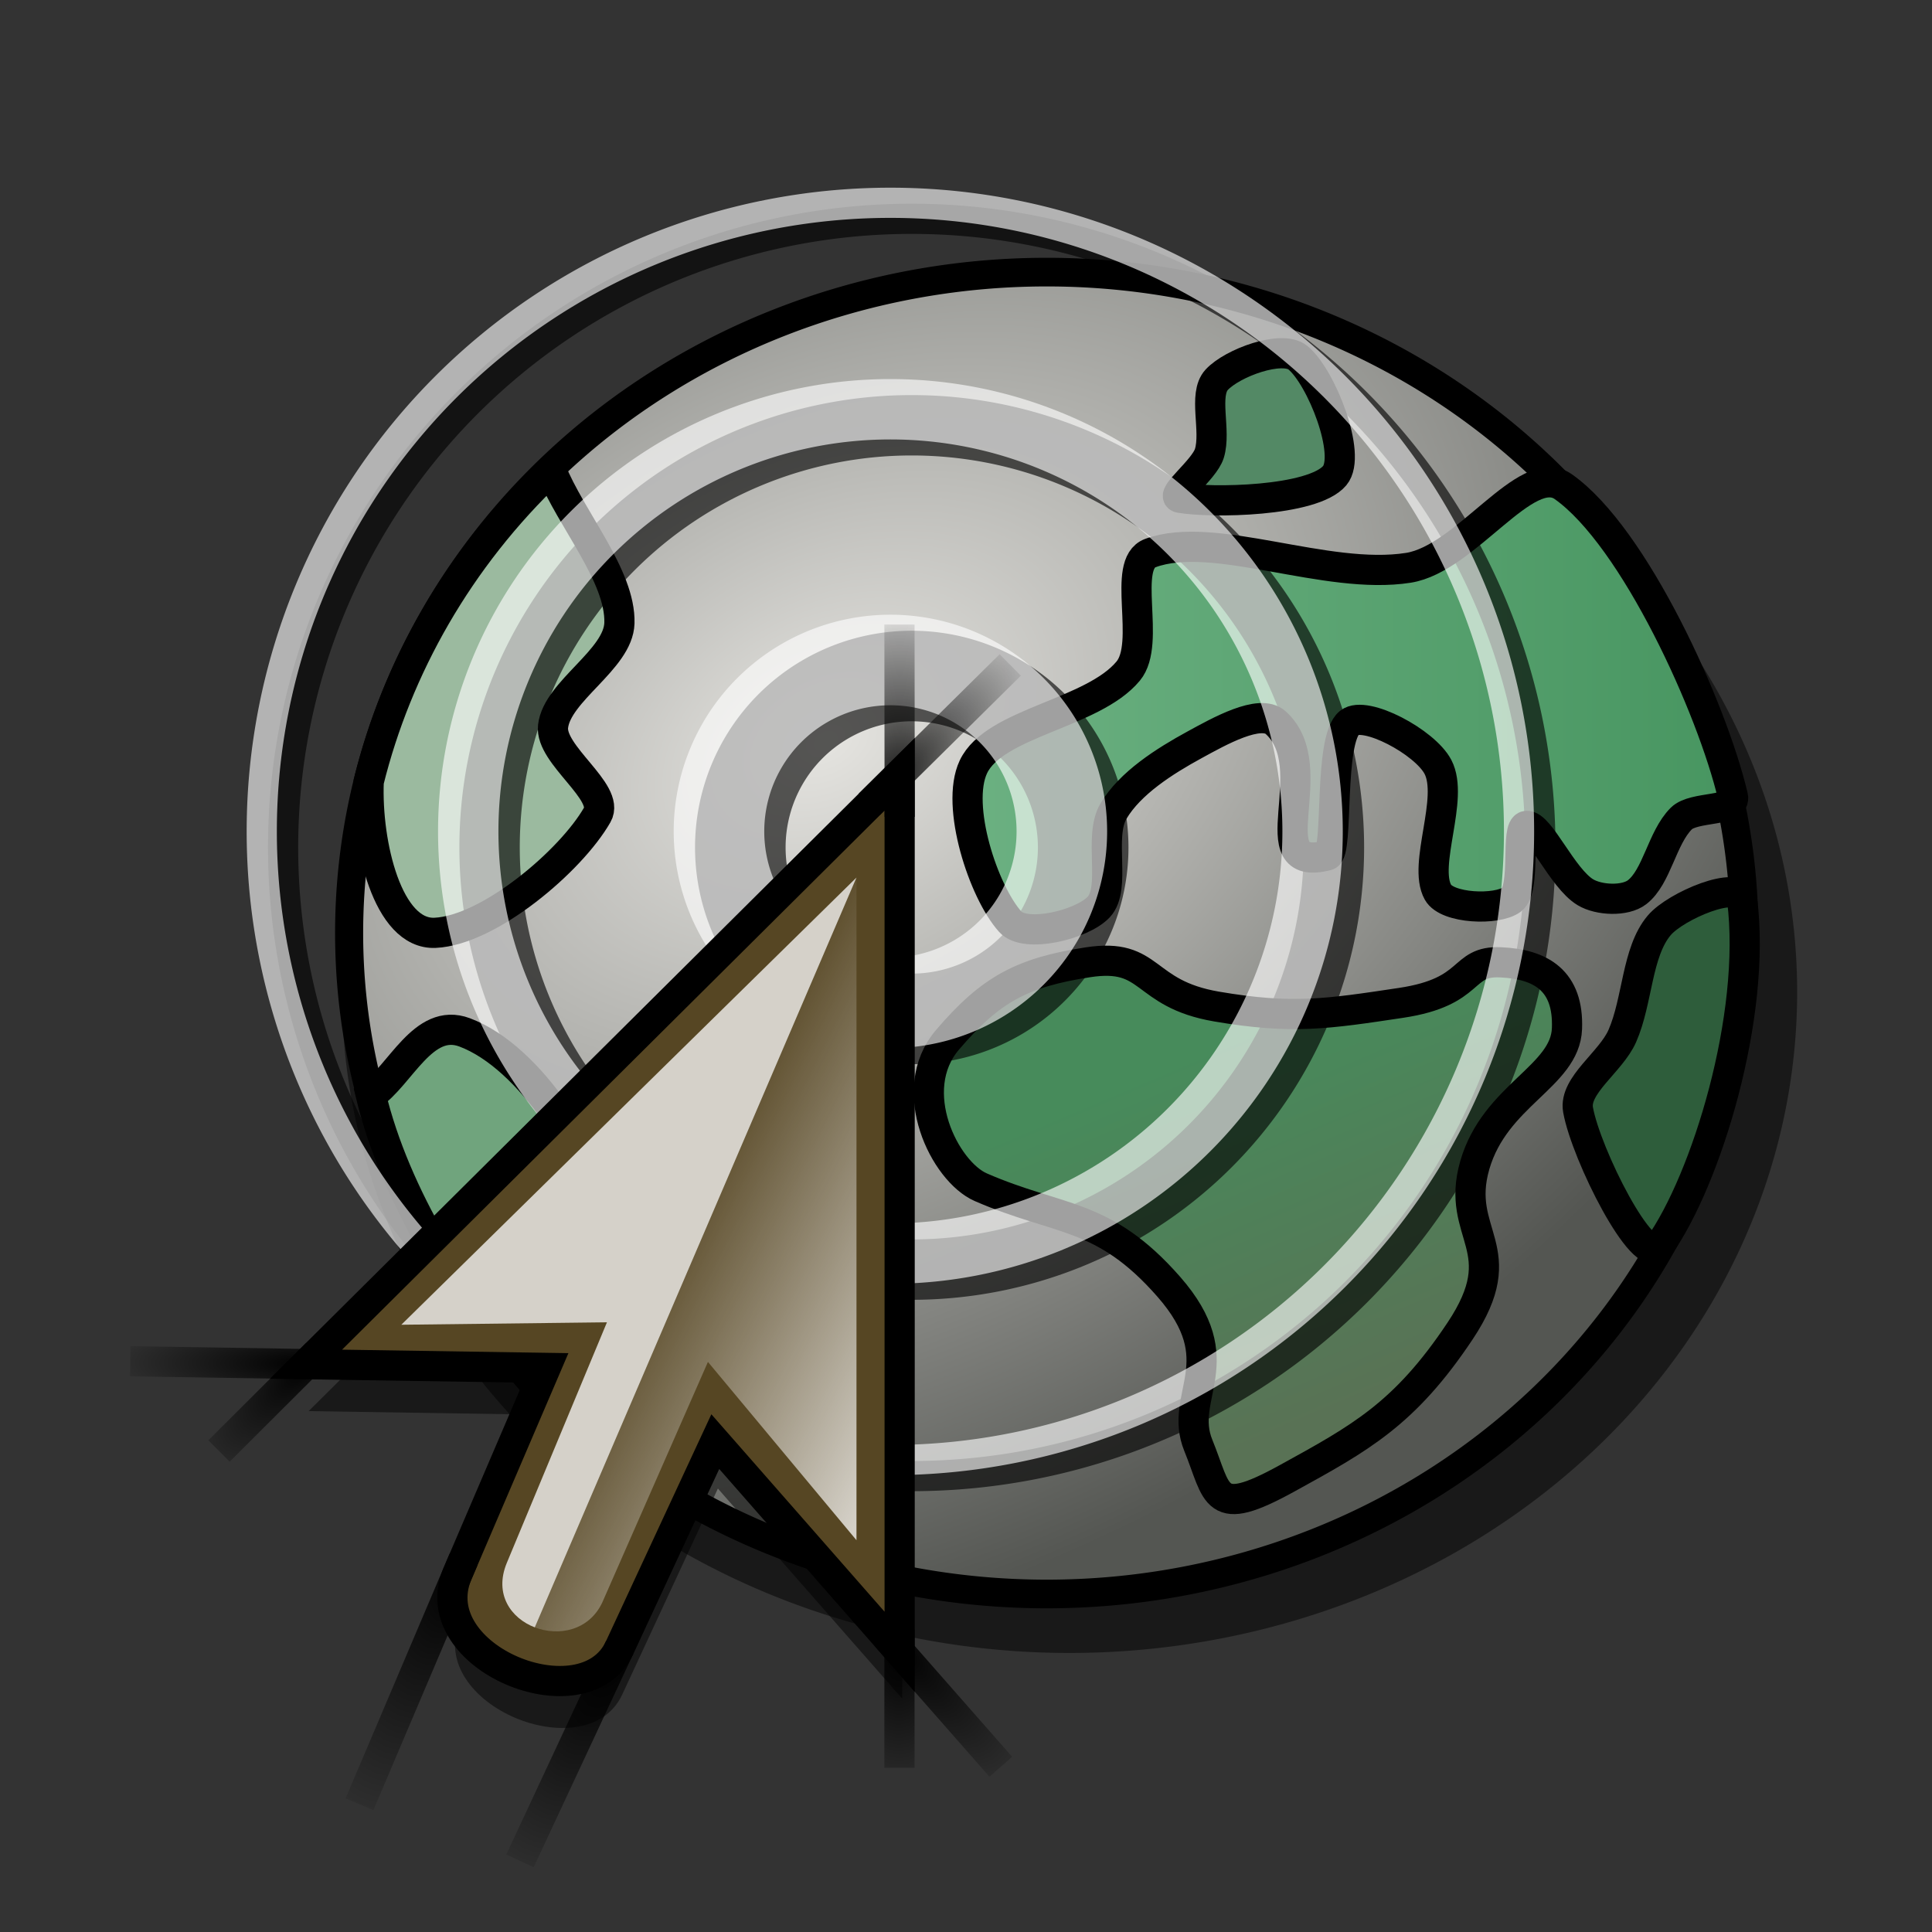 <?xml version="1.0" encoding="UTF-8" standalone="no"?>
<!-- Created with Inkscape (http://www.inkscape.org/) -->
<svg
   xmlns:dc="http://purl.org/dc/elements/1.1/"
   xmlns:cc="http://web.resource.org/cc/"
   xmlns:rdf="http://www.w3.org/1999/02/22-rdf-syntax-ns#"
   xmlns:svg="http://www.w3.org/2000/svg"
   xmlns="http://www.w3.org/2000/svg"
   xmlns:xlink="http://www.w3.org/1999/xlink"
   xmlns:sodipodi="http://inkscape.sourceforge.net/DTD/sodipodi-0.dtd"
   xmlns:inkscape="http://www.inkscape.org/namespaces/inkscape"
   width="64px"
   height="64px"
   id="svg2"
   sodipodi:version="0.32"
   inkscape:version="0.42"
   sodipodi:docbase="/home/egore/.icons/Nerdy-Lines/scaleable/apps"
   sodipodi:docname="web-browser.svg"
   inkscape:export-filename="/home/egore/.icons/Nerdy-Lines/64x64/filesystems/gnome-fs-regular.png"
   inkscape:export-xdpi="90.000000"
   inkscape:export-ydpi="90.000000">
  <rect width="100%" height="100%" fill="#333333" stroke="none"/>
  <defs
     id="defs4">
    <linearGradient
       inkscape:collect="always"
       id="linearGradient8708">
      <stop
         style="stop-color:#000000;stop-opacity:1;"
         offset="0"
         id="stop8710" />
      <stop
         style="stop-color:#000000;stop-opacity:0;"
         offset="1"
         id="stop8712" />
    </linearGradient>
    <linearGradient
       id="linearGradient5764">
      <stop
         style="stop-color:#ffffff;stop-opacity:0.753;"
         offset="0"
         id="stop5766" />
      <stop
         style="stop-color:#ffffff;stop-opacity:0;"
         offset="1"
         id="stop5768" />
    </linearGradient>
    <linearGradient
       id="linearGradient5905">
      <stop
         style="stop-color:#6cb182;stop-opacity:1;"
         offset="0"
         id="stop5907" />
      <stop
         style="stop-color:#479560;stop-opacity:1;"
         offset="1"
         id="stop5909" />
    </linearGradient>
    <linearGradient
       id="linearGradient5171">
      <stop
         style="stop-color:#478b5b;stop-opacity:1;"
         offset="0"
         id="stop5173" />
      <stop
         style="stop-color:#597255;stop-opacity:1;"
         offset="1"
         id="stop5175" />
    </linearGradient>
    <linearGradient
       id="linearGradient2253">
      <stop
         id="stop2255"
         offset="0"
         style="stop-color:#e5e4e0;stop-opacity:1;" />
      <stop
         id="stop2257"
         offset="1"
         style="stop-color:#545652;stop-opacity:1;" />
    </linearGradient>
    <radialGradient
       inkscape:collect="always"
       xlink:href="#linearGradient2253"
       id="radialGradient2251"
       cx="25.1"
       cy="22.48"
       fx="25.1"
       fy="22.48"
       r="25.349"
       gradientTransform="matrix(1.476,-0.836,0.588,0.998,-25.16,21.519)"
       gradientUnits="userSpaceOnUse" />
    <linearGradient
       inkscape:collect="always"
       xlink:href="#linearGradient5171"
       id="linearGradient5177"
       x1="39.63"
       y1="34.879"
       x2="44.594"
       y2="46.604"
       gradientUnits="userSpaceOnUse" />
    <linearGradient
       inkscape:collect="always"
       xlink:href="#linearGradient5905"
       id="linearGradient5911"
       x1="31.551"
       y1="23.382"
       x2="57.912"
       y2="23.382"
       gradientUnits="userSpaceOnUse" />
    <linearGradient
       inkscape:collect="always"
       xlink:href="#linearGradient5764"
       id="linearGradient5770"
       x1="30.1"
       y1="47.073"
       x2="20.799"
       y2="42.409"
       gradientUnits="userSpaceOnUse" />
    <radialGradient
       inkscape:collect="always"
       xlink:href="#linearGradient8708"
       id="radialGradient8714"
       cx="29.781"
       cy="55.943"
       fx="29.781"
       fy="55.943"
       r="0.5"
       gradientTransform="matrix(2.873405e-2,11.281,-5.574,1.409766e-2,340.741,-282.32)"
       gradientUnits="userSpaceOnUse" />
    <radialGradient
       inkscape:collect="always"
       xlink:href="#linearGradient8708"
       id="radialGradient8716"
       cx="29.656"
       cy="54.655"
       fx="29.656"
       fy="54.655"
       r="2.4"
       gradientTransform="matrix(1.816,1.985,-0.818,0.749,20.521,-45.33)"
       gradientUnits="userSpaceOnUse" />
    <radialGradient
       inkscape:collect="always"
       xlink:href="#linearGradient8708"
       id="radialGradient8724"
       cx="20.375"
       cy="56.35"
       fx="20.375"
       fy="56.35"
       r="2.153"
       gradientTransform="matrix(-1.655,3.571,-1.703,-0.789,150.04,26.527)"
       gradientUnits="userSpaceOnUse" />
    <radialGradient
       inkscape:collect="always"
       xlink:href="#linearGradient8708"
       id="radialGradient8732"
       cx="15.297"
       cy="53.84"
       fx="15.297"
       fy="53.84"
       r="2.223"
       gradientTransform="matrix(-1.687,3.957,-1.885,-0.803,142.57,34.593)"
       gradientUnits="userSpaceOnUse" />
    <radialGradient
       inkscape:collect="always"
       xlink:href="#linearGradient8708"
       id="radialGradient8740"
       cx="10.188"
       cy="45.332"
       fx="10.188"
       fy="45.332"
       r="3.637"
       gradientTransform="matrix(-1.886,-1.142175e-2,2.744567e-3,-0.469,29.281,66.552)"
       gradientUnits="userSpaceOnUse" />
    <radialGradient
       inkscape:collect="always"
       xlink:href="#linearGradient8708"
       id="radialGradient8748"
       cx="10.297"
       cy="45.107"
       fx="10.297"
       fy="45.107"
       r="2.117"
       gradientTransform="matrix(-1.904,1.882,-0.702,-0.71,61.543,57.75)"
       gradientUnits="userSpaceOnUse" />
    <radialGradient
       inkscape:collect="always"
       xlink:href="#linearGradient8708"
       id="radialGradient8756"
       cx="29.828"
       cy="24.25"
       fx="29.828"
       fy="24.25"
       r="0.504"
       gradientTransform="matrix(-5.664536e-2,-13.333,7.313,-3.107071e-2,-145.834,425.086)"
       gradientUnits="userSpaceOnUse" />
    <radialGradient
       inkscape:collect="always"
       xlink:href="#linearGradient8708"
       id="radialGradient8764"
       cx="28.906"
       cy="26.488"
       fx="28.906"
       fy="26.488"
       r="2.833"
       gradientTransform="matrix(1.786,-1.744,0.692,0.709,-41.055,58.108)"
       gradientUnits="userSpaceOnUse" />
  </defs>
  <sodipodi:namedview
     id="base"
     pagecolor="#ffffff"
     bordercolor="#666666"
     borderopacity="1.0"
     inkscape:pageopacity="0.0"
     inkscape:pageshadow="2"
     inkscape:zoom="8.1875000"
     inkscape:cx="32.000000"
     inkscape:cy="32.000000"
     inkscape:document-units="px"
     inkscape:current-layer="layer1"
     inkscape:window-width="1024"
     inkscape:window-height="693"
     inkscape:window-x="0"
     inkscape:window-y="25" />
  <g
     inkscape:label="Ebene 1"
     inkscape:groupmode="layer"
     id="layer1">
    <path
       transform="matrix(0.97,0,0,0.949,3.442,4.697)"
       d="M 57.826 29.679 A 24.849 23.071 0 1 1  8.128,29.679 A 24.849 23.071 0 1 1  57.826 29.679 z"
       sodipodi:ry="23.070772"
       sodipodi:rx="24.848730"
       sodipodi:cy="29.679390"
       sodipodi:cx="32.977100"
       id="path8091"
       style="opacity:1;fill:#000000;fill-opacity:0.502;stroke:none;stroke-width:1;stroke-linecap:round;stroke-linejoin:miter;stroke-miterlimit:4;stroke-dasharray:none;stroke-opacity:1"
       sodipodi:type="arc" />
    <path
       sodipodi:type="arc"
       style="opacity:1;fill:url(#radialGradient2251);fill-opacity:1.0;stroke:#000000;stroke-width:1;stroke-linecap:round;stroke-linejoin:miter;stroke-miterlimit:4;stroke-dasharray:none;stroke-opacity:1"
       id="path1503"
       sodipodi:cx="32.977100"
       sodipodi:cy="29.679390"
       sodipodi:rx="24.848730"
       sodipodi:ry="23.070772"
       d="M 57.826 29.679 A 24.849 23.071 0 1 1  8.128,29.679 A 24.849 23.071 0 1 1  57.826 29.679 z"
       transform="matrix(0.93,0,0,0.949,4.006,2.743)" />
    <path
       style="fill:#9bba9f;fill-opacity:1;fill-rule:evenodd;stroke:#000000;stroke-width:1px;stroke-linecap:butt;stroke-linejoin:miter;stroke-opacity:1"
       d="M 14.412,30.901 C 16.201,30.819 18.914,28.519 19.786,26.992 C 20.217,26.239 18.212,25.006 18.321,24.061 C 18.456,22.889 20.484,21.848 20.519,20.641 C 20.565,19.079 18.911,17.201 18.26,15.573 C 15.186,18.494 13.15,22.117 12.214,25.893 C 12.132,27.959 12.842,30.972 14.412,30.901 z "
       id="path1505"
       sodipodi:nodetypes="csssccs" />
    <path
       style="fill:#70a47d;fill-opacity:1;fill-rule:evenodd;stroke:#000000;stroke-width:1px;stroke-linecap:butt;stroke-linejoin:miter;stroke-opacity:1"
       d="M 12.285,36.282 C 13.262,35.631 14.017,33.685 15.389,34.198 C 17.592,35.022 19.649,38.358 20.031,40.55 C 20.301,42.103 18.239,43.807 17.344,45.435 C 15.24,42.989 13.093,39.635 12.285,36.282 z "
       id="path1507"
       sodipodi:nodetypes="csscc" />
    <path
       style="fill:url(#linearGradient5177);fill-opacity:1.0;fill-rule:evenodd;stroke:#000000;stroke-width:1px;stroke-linecap:butt;stroke-linejoin:miter;stroke-opacity:1"
       d="M 36.031,31.878 C 38.198,31.542 37.802,32.916 40.305,33.344 C 42.809,33.771 43.969,33.588 46.412,33.221 C 48.855,32.855 48.366,31.817 49.71,31.878 C 51.053,31.939 51.969,32.489 51.908,34.076 C 51.847,35.664 49.527,36.275 48.855,38.595 C 48.183,40.916 50.198,41.344 48.366,44.092 C 46.534,46.84 45.069,47.634 42.626,48.977 C 40.183,50.321 40.366,49.527 39.695,47.878 C 39.023,46.229 40.885,45.099 38.718,42.626 C 36.55,40.153 35.101,40.467 32.489,39.328 C 31.298,38.809 29.954,36.122 31.389,34.443 C 32.824,32.763 33.863,32.214 36.031,31.878 z "
       id="path1509"
       sodipodi:nodetypes="cssssssssssss" />
    <path
       style="fill:url(#linearGradient5911);fill-opacity:1.0;fill-rule:evenodd;stroke:#000000;stroke-width:1px;stroke-linecap:butt;stroke-linejoin:miter;stroke-opacity:1"
       d="M 42.26,23.939 C 43.914,25.44 41.597,28.947 43.969,28.336 C 44.353,28.237 43.998,24.502 44.702,23.939 C 45.22,23.525 47.203,24.579 47.634,25.405 C 48.18,26.451 47.122,28.636 47.634,29.557 C 47.936,30.102 49.591,30.165 50.076,29.802 C 50.568,29.432 50.192,27.396 50.565,27.359 C 51.006,27.315 51.747,29.094 52.519,29.557 C 52.968,29.827 53.832,29.863 54.229,29.557 C 54.89,29.048 55.054,27.755 55.695,27.115 C 56.113,26.696 57.527,26.902 57.405,26.382 C 56.719,23.469 54.145,17.784 51.786,16.122 C 50.562,15.26 48.57,18.507 46.656,18.809 C 43.929,19.24 40.22,17.542 38.107,18.321 C 37.126,18.682 38.15,21.291 37.374,22.229 C 36.196,23.652 32.939,23.927 32.244,25.405 C 31.637,26.696 32.58,29.545 33.466,30.534 C 33.965,31.092 35.849,30.633 36.397,30.046 C 36.989,29.411 36.377,27.731 36.885,26.87 C 37.435,25.94 38.579,25.214 39.573,24.672 C 40.37,24.237 41.735,23.463 42.26,23.939 z "
       id="path1511"
       sodipodi:nodetypes="cssssssssssssssssssss" />
    <path
       style="fill:#538965;fill-opacity:1;fill-rule:evenodd;stroke:#000000;stroke-width:1px;stroke-linecap:butt;stroke-linejoin:miter;stroke-opacity:1"
       d="M 40.305,12.58 C 39.848,13.076 40.298,14.264 40.061,15.023 C 39.891,15.567 38.733,16.427 39.084,16.489 C 40.117,16.671 43.486,16.62 44.214,15.756 C 44.789,15.073 43.768,12.477 42.992,11.847 C 42.465,11.419 40.825,12.018 40.305,12.58 z "
       id="path1513"
       sodipodi:nodetypes="csssss" />
    <path
       style="fill:#2e5d3b;fill-opacity:1;fill-rule:evenodd;stroke:#000000;stroke-width:1px;stroke-linecap:butt;stroke-linejoin:miter;stroke-opacity:1"
       d="M 57.71,29.802 C 57.624,29.124 55.516,29.998 54.962,30.656 C 54.213,31.545 54.256,33.149 53.74,34.321 C 53.36,35.185 52.13,35.952 52.275,36.763 C 52.537,38.232 54.441,42.018 54.962,41.282 C 56.514,39.09 58.198,33.658 57.71,29.802 z "
       id="path1515"
       sodipodi:nodetypes="csssss" />
    <path
       transform="translate(0.951,4.178008e-2)"
       d="M 34.931 28.031 A 5.679 5.679 0 1 1  23.573,28.031 A 5.679 5.679 0 1 1  34.931 28.031 z"
       sodipodi:ry="5.6793895"
       sodipodi:rx="5.6793895"
       sodipodi:cy="28.030535"
       sodipodi:cx="29.251909"
       id="path9492"
       style="opacity:1;fill:none;fill-opacity:1;stroke:#000000;stroke-width:3;stroke-linecap:round;stroke-linejoin:bevel;stroke-miterlimit:4;stroke-dasharray:none;stroke-opacity:0.627"
       sodipodi:type="arc" />
    <path
       sodipodi:type="arc"
       style="opacity:1;fill:none;fill-opacity:1;stroke:#ffffff;stroke-width:3;stroke-linecap:round;stroke-linejoin:bevel;stroke-miterlimit:4;stroke-dasharray:none;stroke-opacity:0.627"
       id="path1396"
       sodipodi:cx="29.251909"
       sodipodi:cy="28.030535"
       sodipodi:rx="5.6793895"
       sodipodi:ry="5.6793895"
       d="M 34.931 28.031 A 5.679 5.679 0 1 1  23.573,28.031 A 5.679 5.679 0 1 1  34.931 28.031 z"
       transform="translate(0.244,-0.489)" />
    <path
       sodipodi:type="arc"
       style="opacity:1;fill:none;fill-opacity:1;stroke:#000000;stroke-width:2;stroke-linecap:round;stroke-linejoin:bevel;stroke-miterlimit:4;stroke-dasharray:none;stroke-opacity:0.627"
       id="path9494"
       sodipodi:cx="29.251909"
       sodipodi:cy="28.030535"
       sodipodi:rx="13.984733"
       sodipodi:ry="13.984733"
       d="M 43.237 28.031 A 13.985 13.985 0 1 1  15.267,28.031 A 13.985 13.985 0 1 1  43.237 28.031 z"
       transform="translate(0.951,4.178008e-2)" />
    <path
       transform="translate(0.244,-0.489)"
       d="M 43.237 28.031 A 13.985 13.985 0 1 1  15.267,28.031 A 13.985 13.985 0 1 1  43.237 28.031 z"
       sodipodi:ry="13.984733"
       sodipodi:rx="13.984733"
       sodipodi:cy="28.030535"
       sodipodi:cx="29.251909"
       id="path2850"
       style="opacity:1;fill:none;fill-opacity:1;stroke:#ffffff;stroke-width:2;stroke-linecap:round;stroke-linejoin:bevel;stroke-miterlimit:4;stroke-dasharray:none;stroke-opacity:0.627"
       sodipodi:type="arc" />
    <path
       transform="translate(0.951,4.178008e-2)"
       d="M 50.076 28.031 A 20.824 20.824 0 1 1  8.427,28.031 A 20.824 20.824 0 1 1  50.076 28.031 z"
       sodipodi:ry="20.824427"
       sodipodi:rx="20.824427"
       sodipodi:cy="28.030535"
       sodipodi:cx="29.251909"
       id="path9496"
       style="opacity:1;fill:none;fill-opacity:1;stroke:#000000;stroke-width:1;stroke-linecap:round;stroke-linejoin:bevel;stroke-miterlimit:4;stroke-dasharray:none;stroke-opacity:0.627"
       sodipodi:type="arc" />
    <path
       sodipodi:type="arc"
       style="opacity:1;fill:none;fill-opacity:1;stroke:#ffffff;stroke-width:1;stroke-linecap:round;stroke-linejoin:bevel;stroke-miterlimit:4;stroke-dasharray:none;stroke-opacity:0.627"
       id="path3578"
       sodipodi:cx="29.251909"
       sodipodi:cy="28.030535"
       sodipodi:rx="20.824427"
       sodipodi:ry="20.824427"
       d="M 50.076 28.031 A 20.824 20.824 0 1 1  8.427,28.031 A 20.824 20.824 0 1 1  50.076 28.031 z"
       transform="translate(0.244,-0.489)" />
    <path
       sodipodi:nodetypes="cccccccc"
       id="path6498"
       d="M 10.224,46.745 L 29.888,27.203 L 29.888,56.272 L 23.781,49.31 L 20.605,56.15 C 19.425,58.633 14.091,56.476 15.231,53.707 L 18.163,46.868 L 10.224,46.745 z "
       style="fill:#000000;fill-opacity:0.502;fill-rule:evenodd;stroke:none;stroke-width:1px;stroke-linecap:butt;stroke-linejoin:miter;stroke-opacity:1" />
    <path
       style="fill:#564623;fill-opacity:1;fill-rule:evenodd;stroke:#000000;stroke-width:1px;stroke-linecap:butt;stroke-linejoin:miter;stroke-opacity:1"
       d="M 10.137,45.191 L 29.802,25.649 L 29.802,54.718 L 23.695,47.756 L 20.519,54.595 C 19.338,57.079 14.005,54.921 15.145,52.153 L 18.076,45.313 L 10.137,45.191 z "
       id="path4306"
       sodipodi:nodetypes="cccccccc" />
    <path
       sodipodi:nodetypes="cccccc"
       id="path5034"
       d="M 13.294,43.884 L 28.372,29.07 L 17.716,53.909 C 16.929,53.608 16.36,52.814 16.787,51.777 L 20.106,43.803 L 13.294,43.884 z "
       style="fill:#ffffff;fill-opacity:0.753;fill-rule:evenodd;stroke:none;stroke-width:0.749px;stroke-linecap:butt;stroke-linejoin:miter;stroke-opacity:1" />
    <path
       style="fill:url(#linearGradient5770);fill-opacity:1.0;fill-rule:evenodd;stroke:none;stroke-width:0.749px;stroke-linecap:butt;stroke-linejoin:miter;stroke-opacity:1"
       d="M 28.372,29.07 L 28.372,51.022 L 23.451,45.115 L 19.949,53.089 C 19.507,54.02 18.503,54.21 17.716,53.909 L 28.372,29.07 z "
       id="path5036"
       sodipodi:nodetypes="cccccc" />
    <path
       style="fill:none;fill-opacity:1.0;fill-rule:evenodd;stroke:url(#radialGradient8764);stroke-width:1px;stroke-linecap:butt;stroke-linejoin:miter;stroke-opacity:1"
       d="M 28.799,26.642 L 33.466,22.027"
       id="path7952"
       sodipodi:nodetypes="cc" />
    <path
       style="fill:none;fill-opacity:1.0;fill-rule:evenodd;stroke:url(#radialGradient8756);stroke-width:1px;stroke-linecap:butt;stroke-linejoin:miter;stroke-opacity:1"
       d="M 29.803,27.059 L 29.796,20.688"
       id="path7954"
       sodipodi:nodetypes="cc" />
    <path
       style="fill:none;fill-opacity:1.0;fill-rule:evenodd;stroke:url(#radialGradient8716);stroke-width:1px;stroke-linecap:butt;stroke-linejoin:miter;stroke-opacity:1"
       d="M 29.353,54.202 L 33.153,58.527"
       id="path7956"
       sodipodi:nodetypes="cc" />
    <path
       style="fill:none;fill-opacity:1.0;fill-rule:evenodd;stroke:url(#radialGradient8740);stroke-width:1px;stroke-linecap:butt;stroke-linejoin:miter;stroke-opacity:1"
       d="M 10.589,45.193 L 4.315,45.094"
       id="path7960"
       sodipodi:nodetypes="cc" />
    <path
       style="fill:none;fill-opacity:1.0;fill-rule:evenodd;stroke:url(#radialGradient8732);stroke-width:1px;stroke-linecap:butt;stroke-linejoin:miter;stroke-opacity:1"
       d="M 15.355,51.66 L 11.909,59.768"
       id="path7962"
       sodipodi:nodetypes="cc" />
    <path
       style="fill:none;fill-opacity:1.0;fill-rule:evenodd;stroke:url(#radialGradient8724);stroke-width:1px;stroke-linecap:butt;stroke-linejoin:miter;stroke-opacity:1"
       d="M 20.531,54.563 L 17.225,61.644"
       id="path7964"
       sodipodi:nodetypes="cc" />
    <path
       sodipodi:nodetypes="cc"
       id="path8696"
       d="M 7.255,48.066 L 10.49,44.84"
       style="fill:none;fill-opacity:1.0;fill-rule:evenodd;stroke:url(#radialGradient8748);stroke-width:1px;stroke-linecap:butt;stroke-linejoin:miter;stroke-opacity:1" />
    <path
       sodipodi:nodetypes="cc"
       id="path8698"
       d="M 29.796,58.559 L 29.796,53.985"
       style="fill:none;fill-opacity:1.0;fill-rule:evenodd;stroke:url(#radialGradient8714);stroke-width:1px;stroke-linecap:butt;stroke-linejoin:miter;stroke-opacity:1" />
  </g>
</svg>
